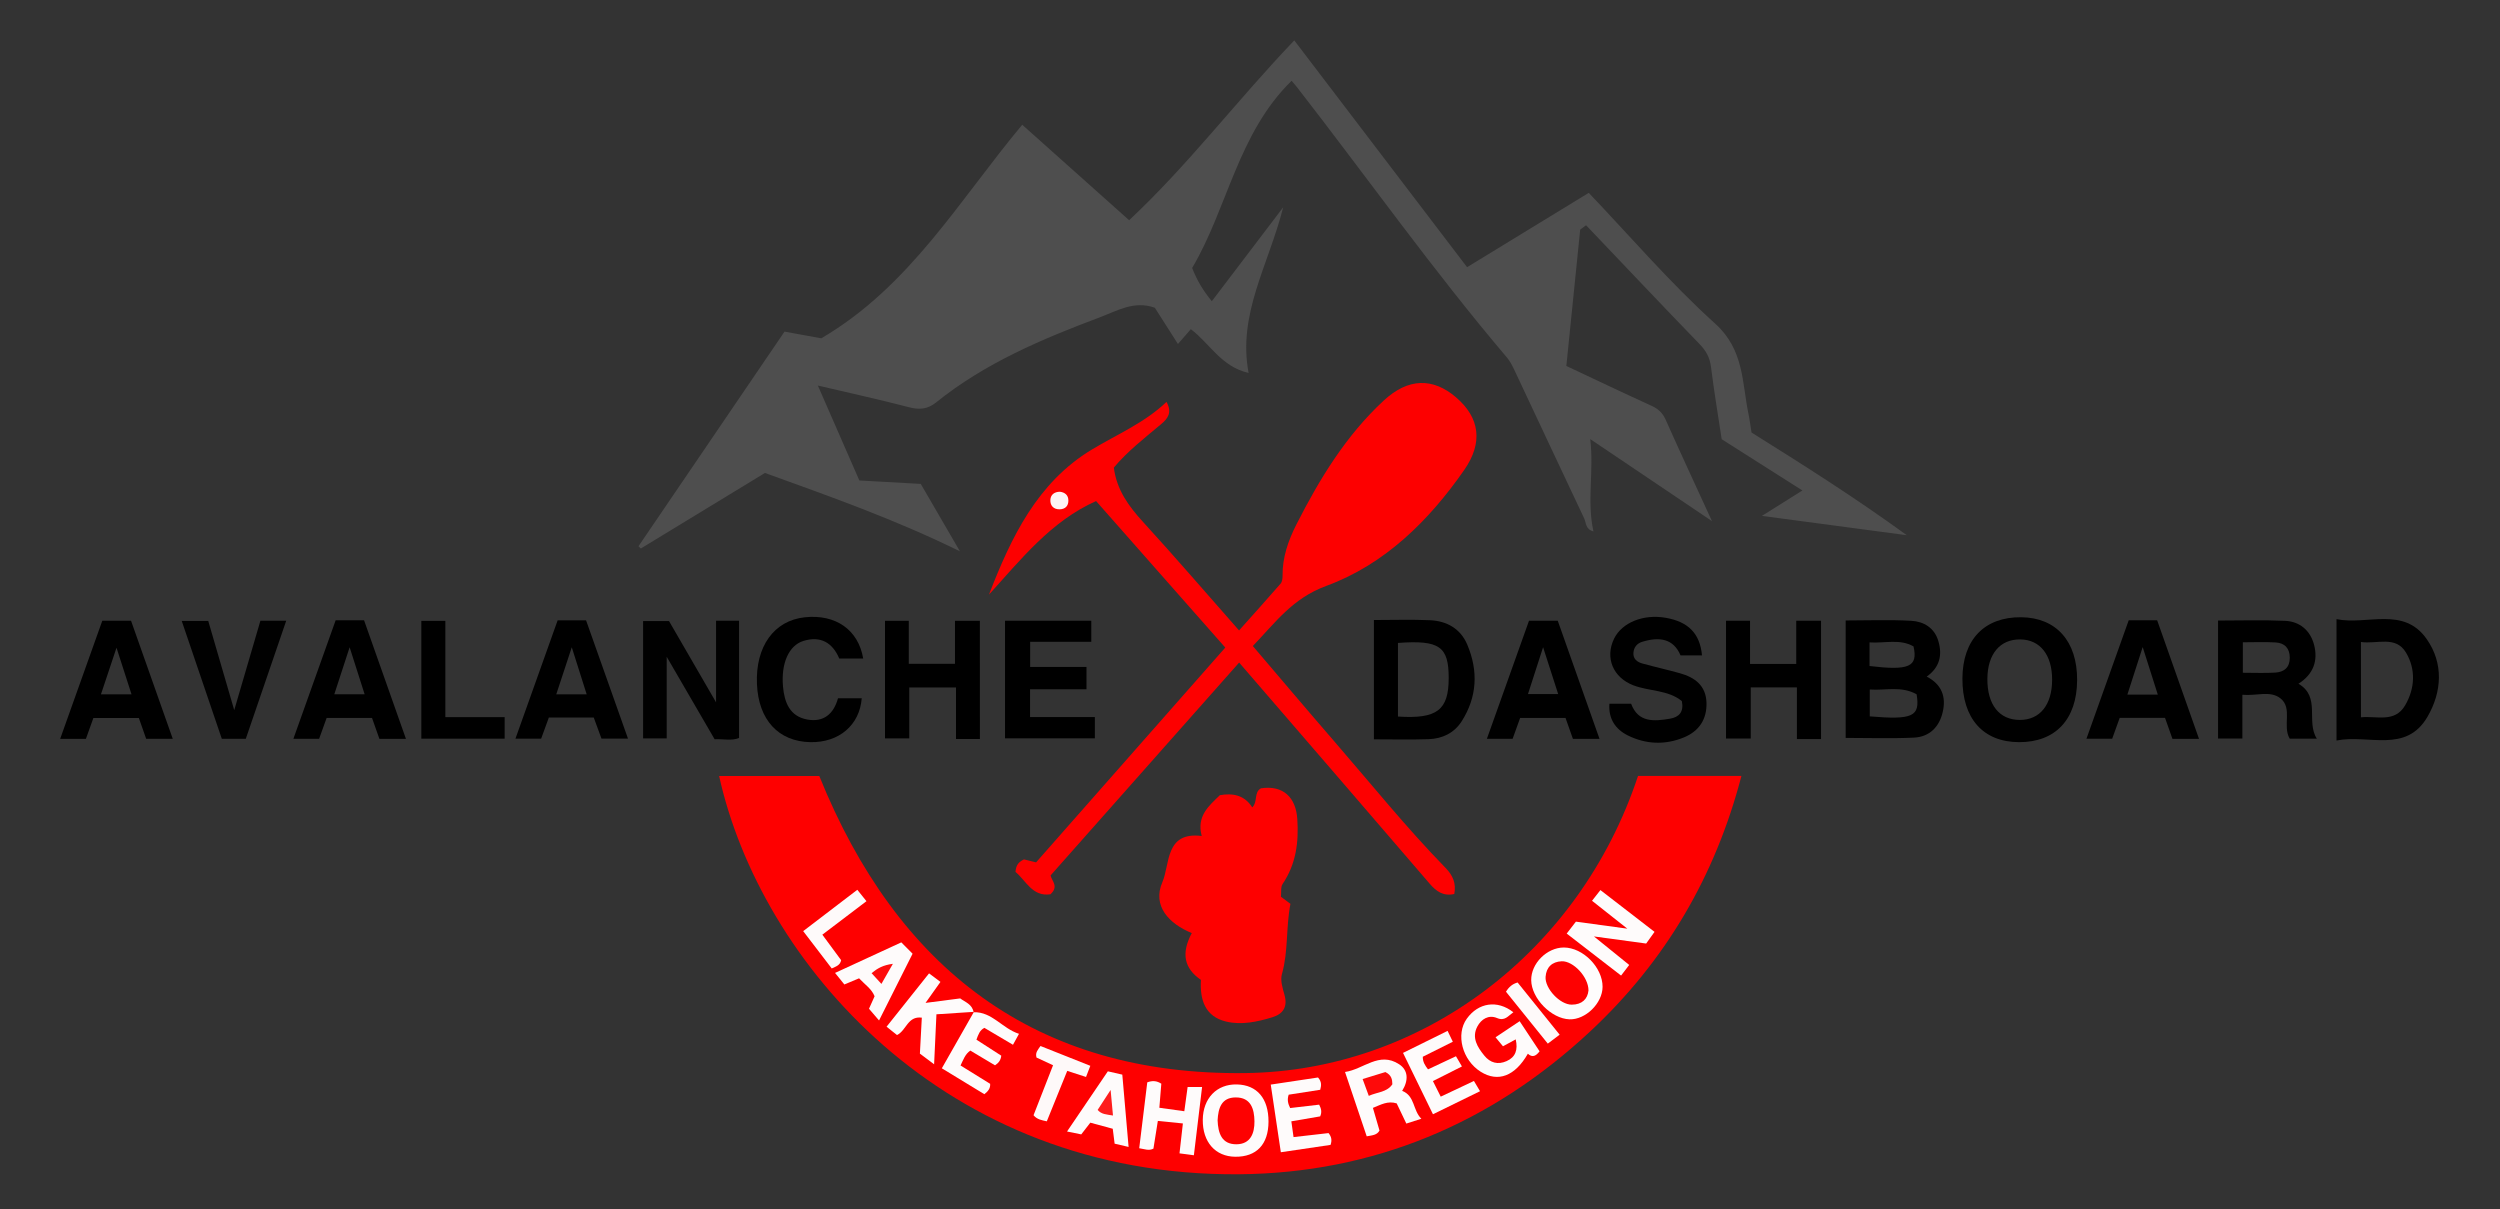 <?xml version="1.0" encoding="utf-8"?>
<!-- Generator: Adobe Illustrator 23.0.1, SVG Export Plug-In . SVG Version: 6.00 Build 0)  -->
<svg version="1.1" id="Layer_1" xmlns="http://www.w3.org/2000/svg" xmlns:xlink="http://www.w3.org/1999/xlink" x="0px" y="0px"
	 viewBox="0 0 612 296" style="enable-background:new 0 0 612 296;" xml:space="preserve">
<rect x="0" y="0" width="612" height="296" fill="#333333" stroke="none"/>
<style type="text/css">
	.st0{fill:#4E4E4E;}
	.st1{fill:#FE0000;}
	.st2{fill:#FD0000;}
	.st3{fill:#010101;}
	.st4{display:none;fill:#FEFEFE;}
	.st5{fill:#FEFBFB;}
	.st6{fill:#FEFCFC;}
	.st7{fill:#FEF9F9;}
	.st8{fill:#FEFAFA;}
	.st9{fill:#FEF4F5;}
	.st10{fill:#FE0A0A;}
	.st11{fill:#FE0101;}
	.st12{fill:#FE0B0B;}
	.st13{fill:#FE1C1C;}
</style>
<g>
	<path class="st0" d="M156.3,133.72c11.88-17.46,23.76-34.92,35.75-52.54c3.26,0.59,6.46,1.18,9,1.64
		c21.72-12.73,33.81-33.87,49.19-52.28c8.73,7.79,17.3,15.45,26.17,23.37c14.58-13.64,26.52-29.5,40.43-44.02
		c14.11,18.53,28.13,36.93,42.3,55.52c9.55-5.83,18.99-11.6,29.79-18.2c10.14,10.64,19.91,22.05,30.96,32.03
		c7.07,6.39,6.53,14.32,8.13,22.05c0.32,1.54,0.51,3.1,0.75,4.59c12.63,7.91,25.06,15.73,38.01,25.14
		c-12.3-1.64-23.45-3.13-35.46-4.73c3.6-2.26,6.58-4.13,9.91-6.22c-6.69-4.25-13.15-8.35-19.76-12.55
		c-0.89-5.87-1.88-11.77-2.62-17.7c-0.28-2.27-1.18-3.91-2.75-5.54c-9.34-9.65-18.57-19.42-27.83-29.14
		c-0.48,0.36-0.96,0.71-1.44,1.07c-1.12,11.05-2.24,22.1-3.39,33.38c7,3.29,13.92,6.59,20.9,9.77c1.65,0.75,2.69,1.76,3.43,3.43
		c3.49,7.82,7.1,15.59,11.32,24.78c-10.47-7.05-19.8-13.34-29.8-20.08c0.94,7.92-0.88,15.13,0.79,22.6
		c-1.98-0.51-1.78-2.14-2.27-3.18c-5.76-12.15-11.44-24.34-17.17-36.5c-0.48-1.01-1.02-2.04-1.74-2.89
		c-18.11-21.32-34.27-44.16-51.43-66.22c-0.34-0.44-0.72-0.86-1.28-1.53C303,32.66,300.52,50.92,291.84,65.6
		c1.26,3.26,2.81,5.68,4.81,8.14c5.64-7.42,11.15-14.68,17.48-23c-3.62,14.22-11.2,26.15-8.47,40.56
		c-6.73-1.56-9.47-7.18-14.14-10.72c-0.94,1.08-1.94,2.23-3.16,3.63c-1.97-3.09-3.83-6.01-5.65-8.87
		c-5.03-1.83-9.26,0.76-13.42,2.32c-14.2,5.33-28.17,11.22-40.14,20.86c-2.05,1.65-4.06,1.84-6.59,1.18
		c-7.19-1.88-14.45-3.46-22.35-5.32c3.55,8.13,6.86,15.69,10.16,23.24c5.08,0.28,9.91,0.56,15.03,0.84
		c2.94,5.05,5.93,10.2,9.59,16.5c-16.12-7.92-31.93-13.46-47.73-19.18c-10.14,6.18-20.26,12.33-30.38,18.49
		C156.68,134.08,156.49,133.9,156.3,133.72z"/>
	<path class="st1" d="M400.99,189.95c8.43,0,16.68,0,25.31,0c-6.4,24.57-18.64,45.41-37.03,62.55
		c-24.2,22.57-53.13,34.7-86.03,34.96c-72.2,0.56-117.15-52.06-127.2-97.5c8.27,0,16.51,0,24.52,0
		c18.99,47.04,52.81,73.38,104.32,72.73C347.87,262.15,386.6,233.32,400.99,189.95z"/>
	<path class="st2" d="M242.1,145.56c5.42-14.03,11.84-27.46,25.17-35.5c6.13-3.7,12.82-6.48,18.29-11.67
		c1.46,2.64,0.29,4.1-1.33,5.45c-4.06,3.42-8.27,6.67-11.56,10.63c0.69,5.48,3.66,9.49,7.2,13.36c7.85,8.58,15.44,17.41,23.45,26.5
		c3.5-3.92,6.87-7.65,10.17-11.45c0.38-0.44,0.49-1.25,0.48-1.88c-0.06-4.55,1.41-8.72,3.41-12.65
		c5.66-11.13,12.12-21.75,21.39-30.32c5.94-5.5,12-5.62,17.66-0.77c5.82,4.99,6.68,11.07,2.02,17.78
		c-8.69,12.5-19.53,23.17-33.8,28.4c-8.22,3.02-12.43,8.95-17.96,14.71c6.67,7.82,13.21,15.57,19.85,23.23
		c9.04,10.43,17.69,21.2,27.33,31.08c1.8,1.84,2.64,3.79,2.14,6.39c-2.65,0.6-4.38-0.6-6.06-2.56
		c-15.39-17.94-30.85-35.82-46.61-54.09c-15.47,17.47-30.79,34.76-46.16,52.11c0.31,1.4,2.07,2.69-0.03,4.61
		c-4.46,0.67-6.03-3.43-8.56-5.47c0.14-1.84,0.89-2.47,2.08-3.07c0.76,0.19,1.71,0.42,2.96,0.73
		c15.29-17.35,30.67-34.81,46.32-52.58c-10.32-11.7-20.61-23.37-31.63-35.87C257.31,127.58,249.99,136.87,242.1,145.56z"/>
	<path class="st1" d="M313.57,219.52c0.99,0.74,1.69,1.26,2.33,1.74c-1.13,5.78-0.49,11.61-2.09,17.22
		c-0.43,1.51,0.17,3.42,0.63,5.05c0.81,2.89-0.28,4.67-2.95,5.49c-3.69,1.13-7.57,1.96-11.34,1.06c-5.14-1.23-6.46-5.32-6.16-10.2
		c-4.07-2.8-4.92-6.42-2.24-11.46c-5.56-2.28-9.74-6.63-7.19-12.5c1.88-4.33,0.61-12.4,9.62-11.27c-1.29-4.86,1.7-7.33,4.45-9.99
		c3.16-0.54,5.97-0.06,7.93,2.99c1.41-1.46,0.34-3.67,2.12-4.67c5.45-0.82,8.55,2.22,8.9,7.51c0.38,5.79-0.33,11.05-3.6,15.92
		C313.48,217.14,313.7,218.36,313.57,219.52z"/>
	<path class="st3" d="M180.92,151.96c0,9.6,0,19.07,0,28.7c-1.86,0.76-3.87,0.19-5.98,0.31c-3.78-6.5-7.55-13-11.73-20.19
		c0,7.07,0,13.41,0,19.98c-2.04,0-3.78,0-5.78,0c0-9.42,0-18.95,0-28.73c1.97,0,4.05,0,6.34,0c3.6,6.21,7.29,12.59,11.52,19.9
		c0-7.31,0-13.55,0-19.97C177.33,151.96,179.07,151.96,180.92,151.96z"/>
	<path d="M265.97,168.73c-4.65,0-9.13,0-13.81,0c0,2.31,0,4.39,0,6.81c5.21,0,10.47,0,15.86,0c0,1.88,0,3.42,0,5.21
		c-7.26,0-14.54,0-21.99,0c0-9.52,0-19.08,0-28.8c6.99,0,13.96,0,21.12,0c0,1.66,0,3.29,0,5.17c-4.87,0-9.82,0-14.97,0
		c0,2.1,0,3.96,0,6.15c4.47,0,9.05,0,13.79,0C265.97,165.15,265.97,166.7,265.97,168.73z"/>
	<path d="M393.98,172.28c1.78,0,3.46,0,5.32,0c1.73,4.64,5.59,4.32,9.5,3.66c2.18-0.37,3.46-1.6,2.92-4.31
		c-3.37-2.77-7.96-2.36-11.89-3.87c-4.93-1.9-7-6.72-4.69-11.44c1.93-3.93,7.19-6.05,12.65-5.08c5.53,0.97,8.37,3.87,8.86,9.2
		c-1.66,0-3.31,0-5.25,0c-1.78-4.2-5.28-4.57-9.35-3.34c-1.33,0.4-2.09,1.37-2.19,2.72c-0.1,1.51,0.95,2.26,2.21,2.61
		c3.05,0.84,6.14,1.53,9.18,2.38c3.66,1.02,6.37,3.03,6.5,7.21c0.12,4.06-1.82,6.97-5.53,8.5c-4.61,1.9-9.32,1.71-13.76-0.5
		C395.48,178.52,393.72,175.99,393.98,172.28z"/>
	<path d="M239.88,180.91c-1.99,0-3.78,0-5.85,0c0-4.15,0-8.28,0-12.62c-3.94,0-7.59,0-11.44,0c0,4.14,0,8.19,0,12.47
		c-2.03,0-3.87,0-5.94,0c0-9.51,0-19.06,0-28.79c1.78,0,3.65,0,5.82,0c0,3.5,0,6.94,0,10.53c3.87,0,7.44,0,11.31,0
		c0-3.47,0-6.91,0-10.53c2.16,0,4.02,0,6.09,0C239.88,161.51,239.88,171.06,239.88,180.91z"/>
	<path d="M445.79,180.92c-2.05,0-3.84,0-5.91,0c0-4.2,0-8.33,0-12.64c-3.86,0-7.43,0-11.3,0c0,4.05,0,8.18,0,12.51
		c-2.15,0-4.01,0-6.05,0c0-9.56,0-19.11,0-28.83c1.85,0,3.71,0,5.88,0c0,3.55,0,7,0,10.57c3.87,0,7.44,0,11.31,0
		c0-3.52,0-6.97,0-10.57c2.16,0,4.03,0,6.07,0C445.79,161.54,445.79,171.09,445.79,180.92z"/>
	<path d="M211.31,161.21c-2.01,0-3.81,0-5.86,0c-1.61-3.82-4.51-5.63-8.78-4.31c-3.58,1.11-5.5,5.5-4.99,11.2
		c0.35,3.84,1.64,7.25,5.93,8.04c3.97,0.73,6.47-1.33,7.53-5.2c2.03,0,3.92,0,5.81,0c-0.51,6.56-5.55,10.87-12.57,10.74
		c-7.83-0.15-12.72-5.47-13.08-14.24c-0.38-9.19,4.18-15.53,11.72-16.33C204.54,150.31,210.12,154.14,211.31,161.21z"/>
	<path class="st3" d="M54.3,180.86c-3.25-9.56-6.48-19.05-9.81-28.85c2.25,0,4.2,0,6.49,0c2.01,6.91,4.08,14.01,6.36,21.83
		c2.27-7.75,4.32-14.76,6.41-21.89c2.09,0,4.08,0,6.32,0c-3.31,9.66-6.59,19.24-9.9,28.91C58.27,180.86,56.48,180.86,54.3,180.86z"
		/>
	<path d="M123.54,175.56c0,2.07,0,3.62,0,5.27c-6.86,0-13.58,0-20.4,0c0-9.66,0-19.14,0-28.84c1.86,0,3.72,0,5.88,0
		c0,7.8,0,15.55,0,23.56C114.01,175.56,118.71,175.56,123.54,175.56z"/>
	<path class="st4" d="M230.82,83.04c7.24-15.97,13.97-30.84,20.91-46.14c6.53,7.14,12.89,14.1,19.39,21.21
		C260.96,69.2,245.29,74.04,230.82,83.04z"/>
	<path class="st5" d="M343.25,267.04c3.18,1.25,2.57,4.75,4.7,6.83c-1.31,0.42-2.42,0.78-3.68,1.18c-0.87-1.82-1.63-3.41-2.36-4.94
		c-2.18-0.69-3.85,0.31-5.82,1.1c0.54,1.87,1.07,3.68,1.61,5.55c-0.63,1.13-1.76,1.16-3.13,1.41c-1.71-5.08-3.43-10.15-5.31-15.75
		c4.54-0.64,8.33-5.09,13.23-1.9C344.74,261.98,344.86,264.45,343.25,267.04z"/>
	<path class="st5" d="M389.73,220.51c0.69-0.89,1.23-1.57,2.05-2.62c4.41,3.41,8.74,6.75,13.25,10.23
		c-0.71,0.99-1.33,1.86-2.05,2.86c-3.94-0.54-7.82-1.07-12.78-1.74c3.3,2.67,5.89,4.76,8.63,6.98c-0.65,0.84-1.23,1.61-1.99,2.6
		c-4.44-3.43-8.78-6.78-13.31-10.28c0.82-1.07,1.48-1.92,2.25-2.92c3.92,0.54,7.8,1.07,12.59,1.72
		C395.1,224.75,392.5,222.7,389.73,220.51z"/>
	<path class="st5" d="M370.47,247.8c-1.33,0.94-2.09,2.22-3.99,1.42c-2.08-0.88-3.87,0.27-4.83,2.08c-1.43,2.72,0.01,5.02,1.7,7.1
		c1.45,1.8,3.35,2.31,5.47,1.36c2.17-0.97,2.81-2.73,2.23-5.32c-1.11,0.6-2.03,1.1-3.12,1.69c-0.53-0.64-1.07-1.3-1.82-2.2
		c1.99-1.33,3.83-2.56,5.9-3.94c1.71,2.58,3.31,5,4.88,7.37c-0.87,1.14-1.75,1.63-2.87,0.59c-3.13,5.49-7.31,7.08-11.55,4.41
		c-4.51-2.84-6.16-9.13-3.4-12.98C361.88,245.46,366.53,244.7,370.47,247.8z"/>
	<path class="st6" d="M392.31,241.59c-0.03,4.02-4.17,8.07-8.1,7.94c-4.45-0.15-9.32-5.13-9.37-9.59c-0.05-4.09,3.85-7.98,7.99-7.99
		C387.53,231.96,392.34,236.85,392.31,241.59z"/>
	<path class="st5" d="M310.53,274.59c-0.02,5.57-2.94,8.64-8.16,8.58c-4.87-0.06-7.99-3.61-7.93-9.04c0.05-5.28,3.43-8.78,8.36-8.66
		C307.73,265.59,310.55,268.91,310.53,274.59z"/>
	<path class="st5" d="M289.57,275.02c-2.16-0.22-4.02-0.4-6.13-0.62c-0.37,2.34-0.72,4.53-1.08,6.78c-1.12,0.6-2.14,0.11-3.48-0.09
		c0.67-5.51,1.32-10.84,1.97-16.13c1.28-0.48,2.33-0.39,3.44,0.33c-0.15,1.87-0.3,3.76-0.48,5.89c2.06,0.29,4.01,0.56,6.11,0.85
		c0.28-2.08,0.54-3.95,0.81-5.94c1.11,0,2.08,0,3.54,0c-0.68,5.62-1.33,11.04-2.01,16.72c-1.28-0.17-2.24-0.3-3.52-0.47
		C289.01,279.91,289.27,277.62,289.57,275.02z"/>
	<path class="st5" d="M238.42,247.7c-2.9,0.19-5.8,0.38-9.18,0.6c-0.19,4.01-0.37,7.88-0.57,12.24c-1.36-1.02-2.38-1.78-3.48-2.61
		c0.16-2.98,0.32-5.88,0.47-8.81c-3.49-0.45-3.75,3.12-6.07,4.26c-0.76-0.6-1.61-1.28-2.56-2.04c3.51-4.41,6.88-8.64,10.4-13.06
		c0.97,0.72,1.84,1.38,2.79,2.09c-1.17,1.64-2.24,3.16-3.65,5.14c3.22-0.42,5.77-0.75,8.49-1.1c1.2,0.91,2.95,1.41,3.27,3.37
		L238.42,247.7z"/>
	<path class="st5" d="M352.69,268.46c2.86-1.35,5.38-2.54,8.13-3.84c0.45,0.77,0.89,1.5,1.49,2.51c-3.83,1.88-7.54,3.7-11.52,5.64
		c-2.41-4.93-4.76-9.76-7.33-15.02c3.62-1.79,7.19-3.55,10.91-5.39c0.46,0.95,0.83,1.72,1.28,2.66c-2.57,1.28-4.97,2.48-7.35,3.67
		c-0.03,1.28,0.58,2.19,1.28,3.09c2.25-1.05,4.46-2.1,6.84-3.21c0.47,0.82,0.9,1.55,1.46,2.5c-2.43,1.23-4.71,2.38-7.1,3.58
		C351.45,265.98,351.99,267.07,352.69,268.46z"/>
	<path class="st5" d="M322.93,270.42c0.55,1.04,0.69,1.87,0.25,2.87c-2.28,0.39-4.6,0.79-7.06,1.21c0.17,1.26,0.33,2.35,0.54,3.86
		c2.93-0.34,5.79-0.66,8.57-0.98c0.7,0.89,0.89,1.7,0.49,2.89c-3.91,0.58-7.89,1.17-12.17,1.8c-0.82-5.51-1.62-10.84-2.47-16.56
		c4-0.6,7.84-1.18,11.57-1.74c0.96,1.07,0.81,2.01,0.54,3.01c-2.67,0.42-5.21,0.81-7.72,1.2c-0.4,1.19-0.2,2.14,0.36,3.27
		C318.09,270.99,320.41,270.72,322.93,270.42z"/>
	<path class="st5" d="M238.34,247.79c4.56-0.13,6.98,3.97,11.11,5.29c-0.54,0.99-0.94,1.71-1.47,2.68c-2.42-1.43-4.71-2.78-7-4.14
		c-1.13,0.57-1.48,1.61-1.95,2.89c2.03,1.31,4.07,2.62,6.08,3.92c-0.12,1.09-0.63,1.77-1.53,2.36c-1.97-1.18-3.99-2.38-6.05-3.61
		c-1.27,0.88-1.72,2.27-2.39,3.65c2.42,1.5,4.81,2.97,7.25,4.49c0.08,1.14-0.53,1.84-1.42,2.54c-3.45-2.1-6.89-4.19-10.41-6.34
		c2.67-4.7,5.27-9.26,7.86-13.82C238.42,247.7,238.34,247.79,238.34,247.79z"/>
	<path class="st5" d="M206.7,241c-0.68-0.85-1.38-1.72-2.28-2.83c5.34-2.46,10.64-4.9,16.22-7.48c0.87,0.87,1.73,1.74,2.76,2.78
		c-2.72,5.42-5.34,10.62-8.21,16.34c-0.93-1.09-1.62-1.9-2.46-2.87c0.43-0.96,0.88-1.96,1.37-3.05c-0.7-1.8-2.36-2.86-3.8-4.4
		C209.22,239.94,208.11,240.41,206.7,241z"/>
	<path class="st5" d="M271.2,262.26c1.25,0.29,2.22,0.51,3.54,0.81c0.5,5.79,1.01,11.57,1.54,17.7c-1.31-0.31-2.34-0.55-3.42-0.8
		c-0.16-1.23-0.3-2.34-0.46-3.65c-1.74-0.47-3.55-0.96-5.49-1.49c-0.69,0.9-1.37,1.77-2.22,2.87c-0.91-0.19-1.95-0.4-3.48-0.71
		C264.64,271.92,267.84,267.22,271.2,262.26z"/>
	<path class="st7" d="M256.26,274.5c-1.3-0.29-2.39-0.45-3.25-1.49c1.56-4,3.14-8.05,4.78-12.24c-1.47-0.68-2.77-1.29-4.05-1.88
		c-0.36-1.23,0.35-1.91,0.97-2.83c4.1,1.63,8.05,3.2,12.2,4.85c-0.38,0.98-0.69,1.78-1.05,2.73c-1.52-0.49-2.89-0.94-4.6-1.49
		C259.63,266.18,258.01,270.19,256.26,274.5z"/>
	<path class="st8" d="M212.11,220.61c-3.78,2.87-7.18,5.45-10.8,8.2c1.59,2.15,3.1,4.2,4.6,6.24c-0.23,1.24-1.2,1.52-2.3,2.03
		c-2.24-2.93-4.47-5.85-6.99-9.14c4.4-3.36,8.73-6.66,13.25-10.12C210.63,218.77,211.3,219.61,212.11,220.61z"/>
	<path class="st7" d="M378.9,255.48c-3.51-4.36-6.9-8.56-10.24-12.71c0.75-1.2,1.58-1.89,2.85-2.26c3.38,4.2,6.77,8.41,10.29,12.78
		C380.78,254.07,379.92,254.71,378.9,255.48z"/>
	<path class="st9" d="M259.48,120.38c1.23,0.16,2.06,0.83,2.06,2.17c0,1.34-0.79,2.09-2.11,2.13c-1.53,0.04-2.36-0.91-2.3-2.31
		C257.19,121.12,258.09,120.39,259.48,120.38z"/>
	<path d="M471.66,165.63c3.17-2.24,3.88-5.24,2.84-8.72c-0.97-3.26-3.6-4.77-6.62-4.94c-5.37-0.3-10.77-0.08-16.06-0.08
		c0,9.84,0,19.38,0,28.75c5.71,0,11.22,0.19,16.72-0.07c3.8-0.18,6.21-2.62,7.04-6.27C476.43,170.65,475.41,167.58,471.66,165.63z
		 M457.66,157.26c3.74,0.25,7.43-0.93,10.77,0.98c1.13,5-1.11,5.97-10.77,4.8C457.66,161.05,457.66,159.29,457.66,157.26z
		 M457.72,175.37c0-2.05,0-4.12,0-6.58c3.83,0.29,7.72-0.94,11.47,1.18C470.09,175.42,468.24,176.25,457.72,175.37z"/>
	<path d="M562.66,167.38c3.75-2.39,4.81-5.72,3.83-9.51c-0.9-3.48-3.45-5.72-7.07-5.89c-5.49-0.25-11-0.07-16.44-0.07
		c0,9.81,0,19.36,0,28.89c2.07,0,3.93,0,5.95,0c0-3.55,0-6.91,0-10.72c3.4,0.32,6.8-1.09,9.29,0.85c3.11,2.41,0.45,6.77,2.3,9.89
		c2.18,0,4.36,0,6.64,0C564.45,176.6,568.2,170.61,562.66,167.38z M557.01,164.65c-2.55,0.16-5.12,0.04-7.96,0.04
		c0-2.64,0-4.86,0-7.46c2.72,0,5.38-0.12,8.03,0.04c2.18,0.13,3.45,1.4,3.46,3.73C560.55,163.4,559.16,164.51,557.01,164.65z"/>
	<path d="M494.8,151.1c-9.01-0.09-14.36,5.48-14.4,15c-0.04,9.79,5.06,15.54,13.83,15.58c8.94,0.04,14.2-5.56,14.25-15.18
		C508.53,156.99,503.38,151.19,494.8,151.1z M494.46,176.24c-5.05,0-7.99-3.74-7.95-10.08c0.05-6.06,3.09-9.69,8.06-9.63
		c4.87,0.06,7.81,3.81,7.79,9.91C502.34,172.56,499.37,176.24,494.46,176.24z"/>
	<path d="M359.19,157.81c-1.65-3.91-5.01-5.8-9.13-5.98c-4.5-0.2-9.02-0.05-13.73-0.05c0,9.93,0,19.48,0,29.21
		c4.61,0,9.01,0.11,13.41-0.04c3.33-0.11,6.24-1.51,8.06-4.35C361.61,170.65,361.92,164.26,359.19,157.81z M342.22,175.41
		c0-5.91,0-11.83,0-18.02c10.17-0.74,12.43,0.85,12.42,8.61C354.64,173.84,351.79,176.04,342.22,175.41z"/>
	<path d="M594.06,156.45c-5.67-8.1-14.54-3.36-22.08-4.88c0,10.07,0,19.56,0,29.71c7.82-1.57,16.98,3.24,22.26-5.8
		C597.81,169.35,598.21,162.37,594.06,156.45z M588.77,172.68c-2.55,4.33-6.92,2.52-10.81,2.92c0-6.27,0-12.2,0-18.44
		c3.92,0.57,8.5-1.63,11.02,2.58C591.42,163.82,591.21,168.52,588.77,172.68z"/>
	<path d="M89.12,151.84c-2.4,0-4.53,0-6.95,0c-3.48,9.75-6.88,19.27-10.35,29.02c2.3,0,4.27,0,6.3,0c0.62-1.73,1.23-3.41,1.84-5.11
		c3.78,0,7.44,0,11.11,0c0.64,1.83,1.23,3.49,1.81,5.13c2.21,0,4.21,0,6.5,0C95.9,171.05,92.5,161.43,89.12,151.84z M81.84,169.95
		c1.15-3.53,2.28-6.97,3.75-11.5c1.44,4.5,2.51,7.87,3.67,11.5C86.71,169.95,84.43,169.95,81.84,169.95z"/>
	<path d="M143.47,151.86c-2.5,0-4.63,0-6.96,0c-3.44,9.63-6.87,19.25-10.33,28.97c2.32,0,4.3,0,6.29,0
		c0.66-1.81,1.27-3.48,1.89-5.18c3.75,0,7.34,0,10.99,0c0.66,1.82,1.31,3.58,1.89,5.16c2.28,0,4.25,0,6.49,0
		C150.23,170.97,146.83,161.36,143.47,151.86z M136.17,169.98c1.19-3.6,2.32-7.03,3.8-11.53c1.44,4.54,2.51,7.92,3.65,11.53
		C141.04,169.98,138.74,169.98,136.17,169.98z"/>
	<path d="M32.08,151.96c-2.54,0-4.75,0-7.04,0c-3.44,9.65-6.84,19.17-10.31,28.91c2.3,0,4.28,0,6.3,0c0.63-1.77,1.23-3.45,1.83-5.11
		c3.8,0,7.46,0,11.13,0c0.65,1.84,1.23,3.5,1.79,5.1c2.24,0,4.23,0,6.51,0C38.82,171.03,35.42,161.42,32.08,151.96z M24.71,169.98
		c1.26-3.78,2.37-7.12,3.81-11.42c1.4,4.35,2.51,7.77,3.68,11.42C29.61,169.98,27.31,169.98,24.71,169.98z"/>
	<path d="M381.34,151.96c-2.52,0-4.73,0-7.04,0c-3.44,9.64-6.84,19.16-10.31,28.9c2.29,0,4.27,0,6.3,0
		c0.62-1.74,1.23-3.42,1.84-5.11c3.78,0,7.44,0,11.11,0c0.64,1.83,1.23,3.49,1.81,5.12c2.21,0,4.21,0,6.51,0
		C388.08,171.05,384.68,161.43,381.34,151.96z M374.05,169.9c1.12-3.47,2.23-6.91,3.7-11.46c1.44,4.46,2.51,7.82,3.69,11.46
		C378.94,169.9,376.68,169.9,374.05,169.9z"/>
	<path d="M528.07,151.84c-2.39,0-4.52,0-6.96,0c-3.48,9.74-6.87,19.26-10.35,29.01c2.29,0,4.26,0,6.3,0
		c0.62-1.72,1.22-3.4,1.84-5.11c3.77,0,7.43,0,11.1,0c0.64,1.82,1.23,3.49,1.82,5.14c2.2,0,4.2,0,6.5,0
		C534.85,171.06,531.46,161.44,528.07,151.84z M520.78,170.04c1.16-3.6,2.26-7.02,3.75-11.64c1.45,4.58,2.55,8.01,3.7,11.64
		C525.66,170.04,523.44,170.04,520.78,170.04z"/>
	<path class="st10" d="M333.57,264.15c2.25-0.69,4.04-1.24,5.57-1.71c1.53,0.76,1.69,1.83,1.71,3c-1.38,1.99-3.66,1.87-5.77,2.83
		C334.54,266.82,334.1,265.6,333.57,264.15z"/>
	<path class="st11" d="M388.86,242.46c-0.2,2.08-1.58,3.48-4.1,3.48c-2.89,0.01-6.6-3.97-6.4-6.82c0.17-2.37,1.61-3.7,3.94-3.8
		C385.11,235.21,388.87,239.14,388.86,242.46z"/>
	<path class="st11" d="M298.07,274.26c0.15-2.93,0.9-5.6,4.43-5.61c3.72-0.01,4.55,2.82,4.59,5.84c0.04,2.97-1,5.61-4.41,5.63
		C299.03,280.14,298.19,277.34,298.07,274.26z"/>
	<path class="st12" d="M218.58,235.94c-1.09,1.91-1.9,3.32-2.81,4.92c-0.87-0.95-1.6-1.74-2.41-2.63
		C214.79,237.05,216.16,236.25,218.58,235.94z"/>
	<path class="st13" d="M272.46,273.08c-1.67-0.28-2.81-0.28-3.76-1.37c0.86-1.32,1.74-2.67,3.18-4.89
		C272.12,269.44,272.28,271.16,272.46,273.08z"/>
</g>
</svg>
